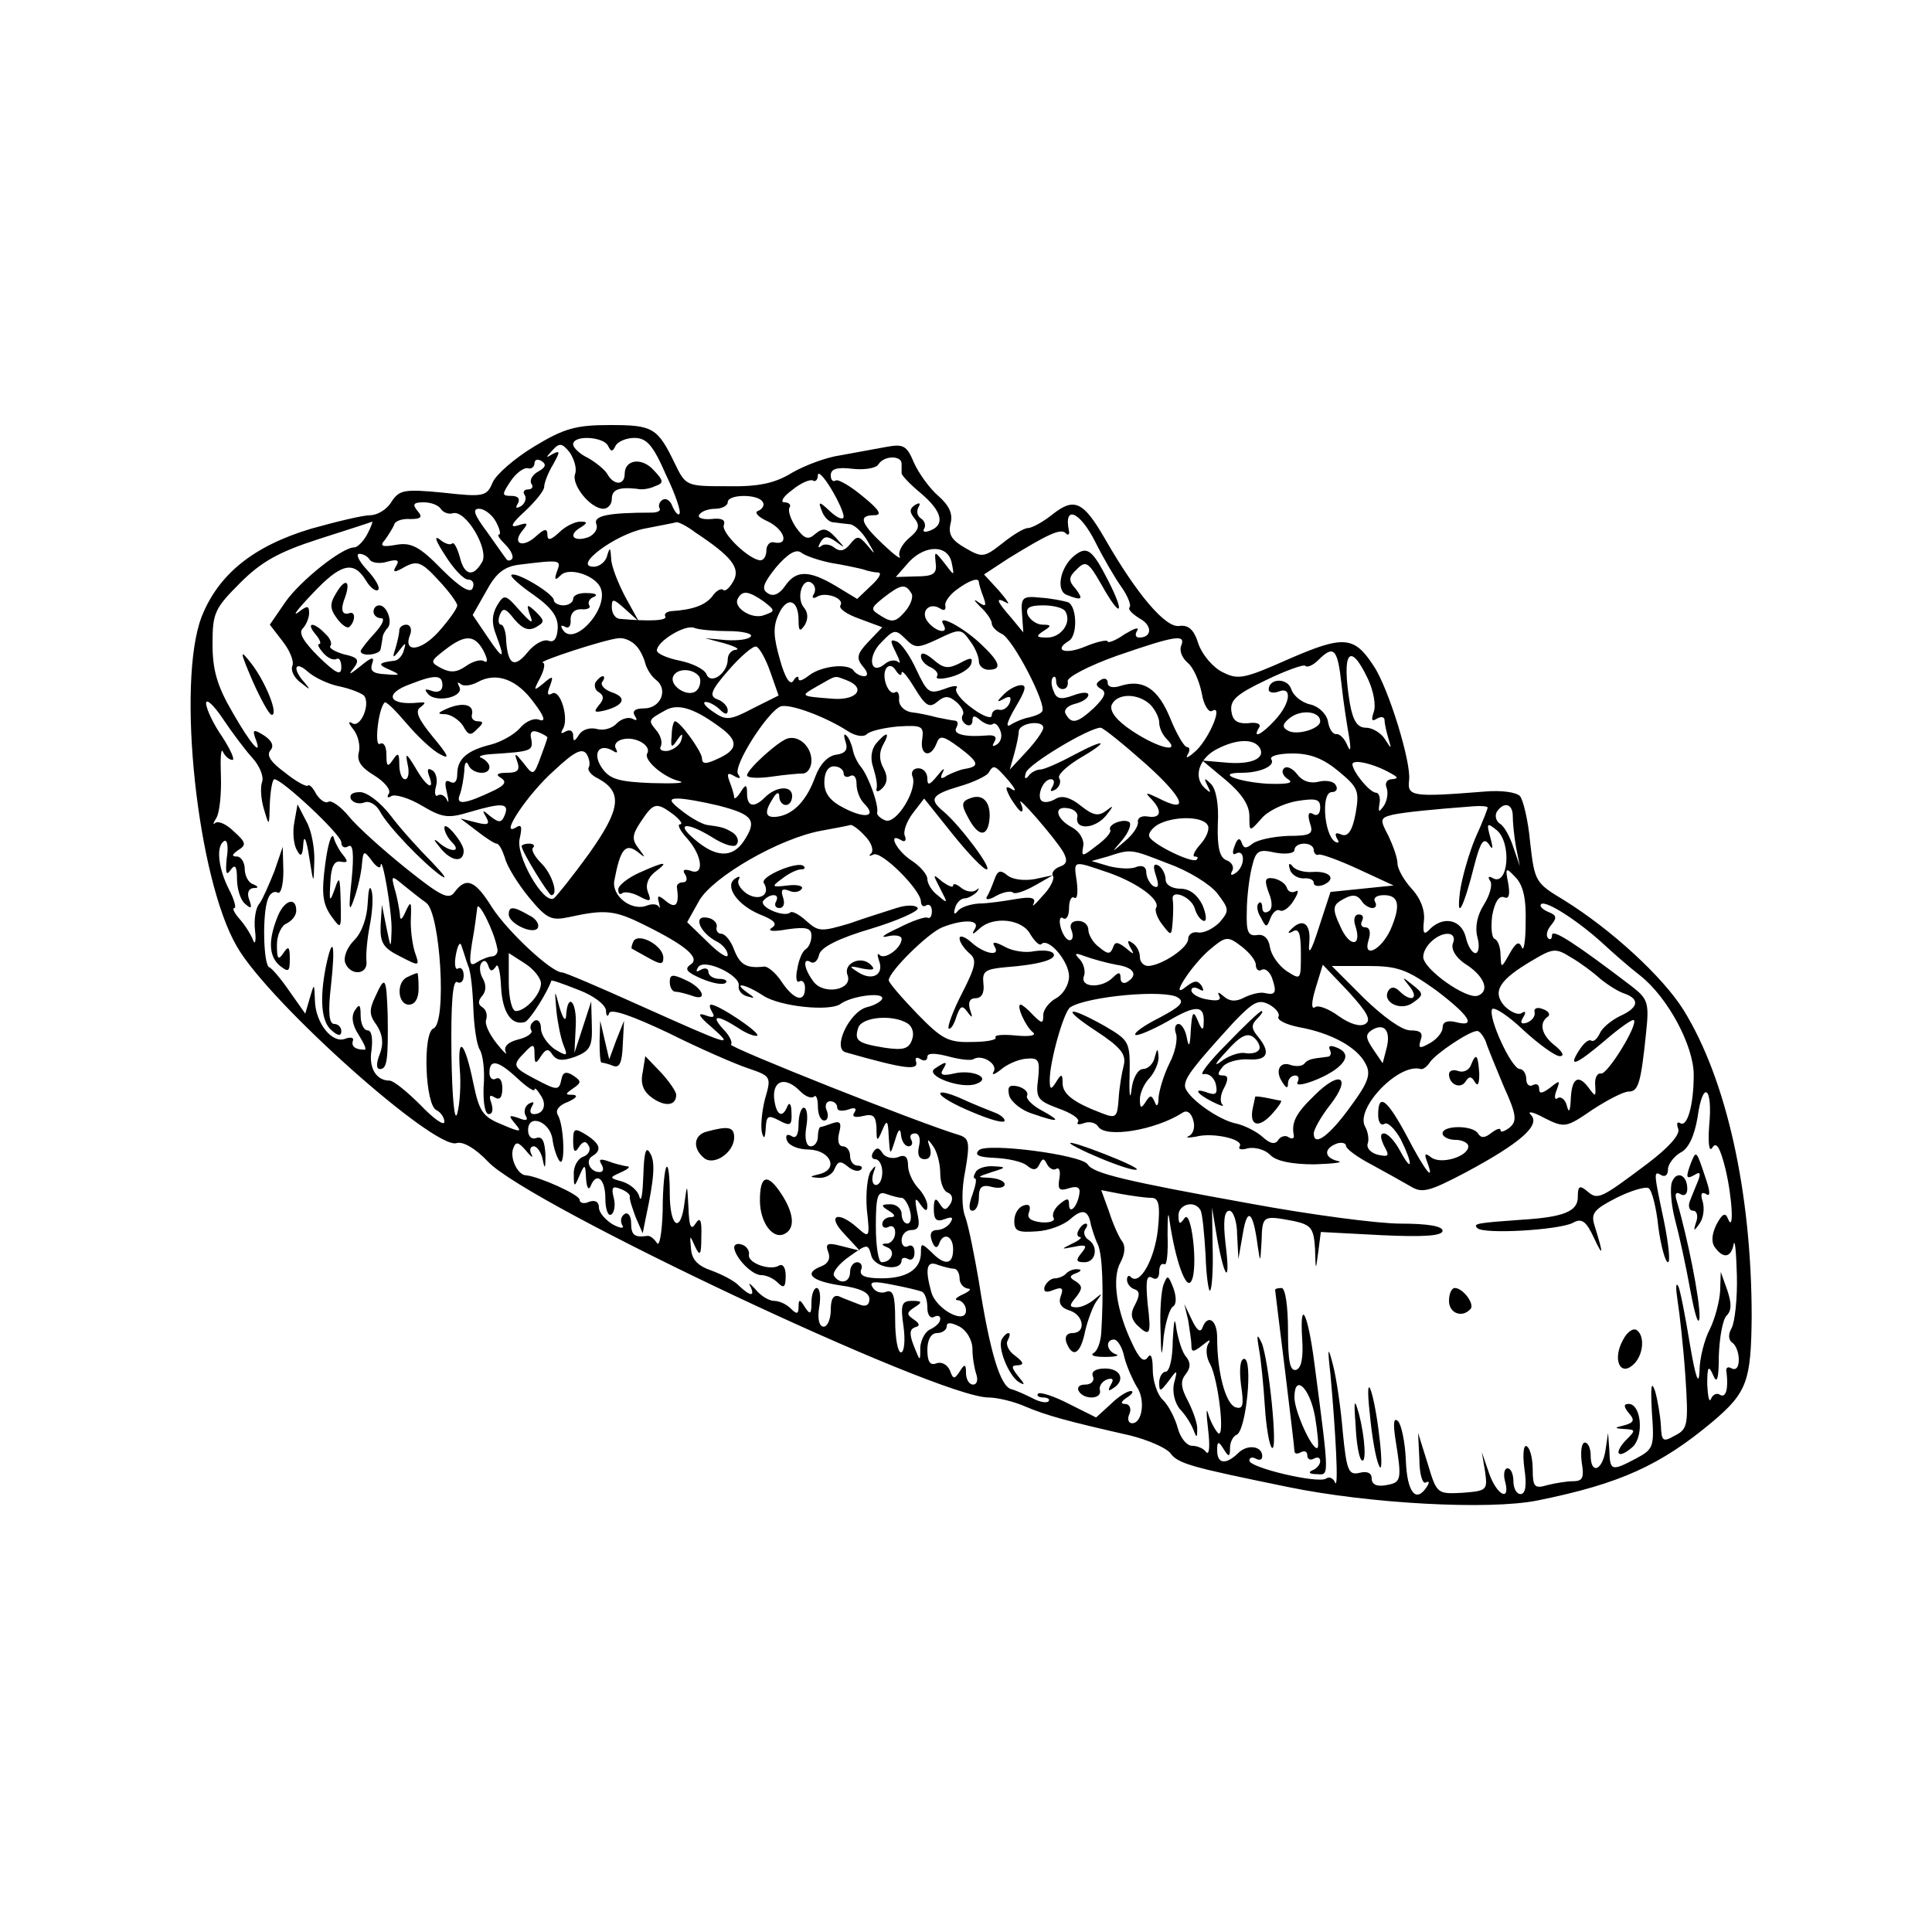 <?xml version="1.0" standalone="no"?>
<!DOCTYPE svg PUBLIC "-//W3C//DTD SVG 20010904//EN"
 "http://www.w3.org/TR/2001/REC-SVG-20010904/DTD/svg10.dtd">
<svg version="1.0" xmlns="http://www.w3.org/2000/svg"
 width="300pt" height="300pt" viewBox="0 0 300 300"
 preserveAspectRatio="xMidYMid meet">
<g transform="translate(0,300) scale(0.1,-0.1)"
fill="#000000" stroke="none">
<path d="M830 2307 c-30 -18 -59 -43 -65 -56 -9 -22 -14 -23 -77 -16 -61 6
-68 4 -80 -14 -7 -12 -22 -21 -33 -21 -11 0 -53 -10 -92 -21 -90 -27 -144 -71
-170 -137 -39 -102 -7 -406 55 -512 50 -87 307 -316 341 -305 10 3 29 -8 49
-29 62 -66 698 -366 777 -366 13 0 39 -6 57 -14 33 -14 66 -23 163 -45 28 -7
55 -19 62 -27 12 -17 32 -22 183 -53 126 -26 312 -36 387 -21 129 26 192 55
273 123 53 45 59 63 60 162 0 193 -39 369 -106 477 -32 51 -111 124 -185 170
-45 27 -46 29 -53 90 -3 34 -11 67 -16 72 -6 6 -29 9 -53 7 -113 -9 -122 -8
-119 17 4 27 -32 144 -55 178 -30 46 -46 48 -131 11 -70 -31 -79 -33 -103 -21
-15 7 -32 27 -38 44 -7 23 -16 30 -30 28 -21 -3 -65 48 -115 135 -34 59 -48
65 -82 38 -15 -12 -32 -21 -38 -21 -6 0 -24 -11 -40 -24 -28 -22 -31 -22 -57
-7 -21 12 -27 21 -23 38 4 15 -2 28 -19 43 -14 12 -31 36 -38 52 -11 26 -16
29 -43 24 -17 -3 -49 -9 -71 -13 -22 -3 -56 -16 -75 -27 -26 -16 -51 -22 -100
-21 -64 0 -65 0 -82 35 -27 56 -34 60 -101 60 -52 0 -71 -5 -117 -33z m114 1
c5 -10 7 -10 12 0 3 6 16 12 29 12 19 0 29 -11 49 -57 15 -31 24 -58 21 -61
-2 -3 -7 3 -11 12 -3 9 -10 13 -15 10 -5 -3 -7 -9 -5 -13 3 -4 -3 -7 -12 -7
-69 0 -91 -5 -86 -18 3 -7 -3 -16 -12 -20 -22 -8 -33 2 -14 14 13 8 13 10 1
10 -8 0 -23 -7 -33 -17 -13 -12 -18 -13 -18 -3 0 10 -5 9 -18 -3 -21 -19 -38
-11 -20 10 9 11 7 12 -8 7 -13 -4 -10 3 11 22 16 15 30 32 30 38 0 6 6 22 14
35 11 20 11 22 -1 16 -11 -7 -11 -6 0 6 11 12 15 11 27 -4 7 -11 11 -25 8 -33
-6 -17 24 -54 44 -54 7 0 13 7 13 15 0 15 11 19 39 16 7 -2 20 0 28 4 14 5 14
8 -2 25 -18 20 -45 17 -45 -6 0 -18 -17 -18 -27 0 -4 7 -18 18 -30 25 -13 6
-23 16 -23 21 0 15 47 12 54 -2z m-108 -40 c-9 -5 -14 -13 -11 -19 4 -5 1 -9
-5 -9 -6 0 -9 -4 -5 -9 3 -5 0 -13 -6 -17 -8 -4 -9 -3 -5 4 4 7 1 12 -10 12
-15 0 -15 2 -1 23 8 12 20 21 26 20 6 -2 11 2 11 8 0 5 5 7 11 3 8 -5 6 -10
-5 -16z m564 12 c0 -5 0 -12 0 -15 0 -3 13 -17 30 -31 33 -28 38 -49 14 -58
-8 -3 -12 -2 -9 3 3 5 1 12 -5 16 -6 4 -7 11 -4 17 4 7 2 8 -5 4 -9 -6 -9 -11
-1 -21 9 -11 7 -18 -9 -31 -11 -10 -17 -22 -14 -28 3 -6 -8 2 -25 18 -36 34
-40 46 -14 46 12 0 8 8 -18 29 -19 16 -38 27 -42 25 -5 -3 -8 1 -8 8 0 10 10
13 34 10 18 -2 37 1 40 7 9 14 36 14 36 1z m-90 -82 c0 -6 -9 -3 -20 7 -18 17
-20 17 -14 2 3 -9 11 -18 18 -18 6 -1 17 -2 25 -3 7 0 20 -12 28 -26 13 -22
13 -23 0 -7 -13 15 -16 16 -27 2 -9 -11 -16 -12 -25 -5 -6 5 -16 6 -20 2 -5
-4 -5 -1 -1 6 6 10 11 10 24 1 15 -11 15 -11 0 6 -14 15 -20 16 -32 6 -11 -10
-17 -8 -30 10 -8 12 -13 26 -10 31 3 4 -1 8 -8 8 -7 0 -2 9 12 19 13 11 28 17
32 15 4 -3 8 1 8 8 0 7 9 -2 20 -20 11 -18 20 -38 20 -44z m-126 23 c4 -5 0
-11 -6 -14 -8 -2 -1 -10 15 -17 26 -13 33 -38 8 -32 -6 1 -11 -5 -11 -13 0 -8
-4 -15 -9 -15 -17 0 -62 43 -57 55 3 8 -4 11 -20 9 -13 -1 -22 2 -18 7 3 5 14
9 25 9 10 0 19 5 19 10 0 13 47 13 54 1z m-499 -12 c4 -5 12 -8 18 -6 20 6 56
-55 46 -75 -14 -25 -28 -22 -35 7 -4 14 -9 24 -12 21 -3 -3 -12 0 -20 7 -9 6
-4 -5 9 -25 13 -21 29 -38 36 -38 7 0 10 -6 7 -13 -3 -9 -19 0 -48 29 -35 36
-48 42 -71 38 -22 -4 -26 -2 -17 8 5 7 12 18 14 23 1 6 13 10 25 9 17 0 20 3
11 13 -8 10 -6 13 10 13 12 0 24 -5 27 -11z m85 -19 c6 -11 8 -20 5 -20 -4 0
1 -7 10 -16 9 -9 13 -19 10 -22 -3 -3 -6 -3 -8 -1 -2 2 -15 21 -30 42 -21 28
-24 37 -13 37 8 0 20 -9 26 -20z m931 -32 c12 -24 30 -55 40 -69 10 -14 16
-29 13 -32 -3 -3 4 -10 15 -17 21 -11 20 -30 0 -30 -6 0 -7 5 -3 11 3 6 -5 3
-20 -6 -14 -10 -26 -14 -26 -11 0 3 -16 0 -35 -8 -31 -13 -50 -6 -25 9 14 9
12 55 -2 60 -7 2 -26 6 -43 7 -27 3 -30 0 -28 -25 l2 -29 -19 23 c-23 26 -25
33 -7 23 6 -4 1 4 -12 19 l-23 25 38 25 c62 38 81 47 89 39 3 -4 6 -2 5 3 -9
42 17 31 41 -17z m-1131 12 c-6 -11 -15 -20 -20 -20 -19 0 -84 -52 -107 -85
l-24 -35 20 -26 c11 -14 18 -31 15 -38 -3 -7 3 -19 13 -26 15 -12 16 -12 6 0
-20 22 -15 35 5 17 10 -9 33 -20 50 -23 18 -4 35 -11 38 -15 9 -15 -7 -50 -19
-42 -7 4 -6 0 2 -10 7 -9 11 -25 8 -36 -3 -13 4 -23 24 -35 16 -10 26 -22 23
-28 -4 -6 -2 -8 4 -4 6 3 27 -3 47 -15 32 -19 41 -20 74 -10 51 15 62 14 55
-4 -5 -13 -9 -13 -22 -3 -13 11 -14 11 -7 -1 6 -11 3 -13 -16 -8 l-24 6 25
-19 c14 -11 28 -20 31 -20 4 0 9 -10 13 -22 3 -13 20 -40 37 -61 28 -34 35
-37 63 -31 55 12 70 11 116 -12 67 -33 88 -52 72 -62 -10 -7 -5 -12 18 -22 17
-7 33 -10 37 -6 3 3 -1 6 -10 6 -9 0 -17 5 -17 11 0 5 -5 7 -12 3 -7 -4 -8 -3
-4 4 9 15 67 -13 63 -29 -1 -7 5 -14 13 -16 13 -4 13 -3 0 6 -24 17 -2 13 25
-5 26 -17 103 -25 120 -13 16 12 65 19 65 9 0 -4 -11 -11 -24 -14 -27 -7 -54
-64 -33 -70 95 -27 115 -29 109 -13 -1 5 2 6 8 2 5 -3 10 -2 10 4 0 6 11 6 31
1 18 -5 35 -7 40 -5 13 9 39 -7 32 -19 -4 -6 1 -5 11 3 9 8 27 16 39 17 20 2
22 -2 19 -31 -4 -30 -1 -34 31 -46 20 -7 34 -16 31 -21 -3 -4 1 -5 9 -2 8 3
18 1 22 -5 11 -19 89 -6 131 21 7 5 14 0 17 -12 3 -10 0 -21 -7 -24 -6 -3 -1
-3 11 -1 26 7 75 -4 68 -15 -3 -5 3 -6 13 -3 11 2 26 -2 34 -10 9 -10 34 -15
69 -15 30 1 46 3 37 5 -22 5 -23 19 -3 27 8 3 15 1 15 -3 0 -5 18 -18 39 -29
22 -12 49 -27 61 -34 18 -11 28 -9 85 21 86 46 118 74 102 90 -6 6 3 5 21 -5
32 -16 34 -15 75 13 23 15 48 28 56 28 15 0 19 13 27 91 5 47 3 53 -23 73 -84
64 -123 90 -123 79 0 -6 -3 -8 -6 -5 -4 4 -2 13 5 21 9 11 8 15 -5 20 -9 4
-14 9 -11 12 7 7 59 -27 97 -62 14 -13 39 -35 57 -49 43 -34 83 -109 83 -154
0 -47 -10 -82 -21 -75 -5 3 -6 -1 -3 -9 3 -9 -15 -29 -48 -54 -72 -54 -77 -57
-93 -43 -12 10 -15 9 -15 -9 0 -22 -22 -31 -87 -35 -70 -5 -76 -6 -69 -13 10
-10 126 -3 148 8 14 8 21 3 33 -23 15 -32 15 -26 1 19 -6 19 -1 25 34 43 22
11 45 18 50 15 5 -3 12 -30 15 -60 4 -30 11 -55 15 -55 4 0 1 28 -6 63 -16 76
-17 80 -4 72 6 -3 10 1 10 9 0 8 9 20 19 26 13 6 22 26 27 55 8 59 24 48 18
-13 -2 -28 0 -42 5 -34 6 10 12 0 20 -32 11 -45 14 -103 4 -78 -4 10 -9 7 -18
-10 -7 -15 -8 -27 -2 -35 13 -18 25 -16 29 5 2 9 4 -12 5 -48 1 -35 -3 -72 -8
-82 -6 -10 -5 -19 1 -23 5 -3 10 -15 10 -26 0 -12 -4 -17 -11 -14 -6 4 -10 1
-8 -6 3 -26 -1 -40 -10 -35 -5 4 -12 0 -14 -6 -3 -7 -5 3 -6 22 0 28 2 31 9
15 6 -15 9 -7 9 30 1 28 6 56 12 62 8 8 8 19 1 40 l-10 28 -1 -30 c-1 -16 -8
-43 -16 -59 -8 -15 -16 -45 -16 -65 -1 -24 -6 -11 -15 42 -7 43 -15 84 -18 90
-4 7 -4 -4 -1 -23 3 -19 9 -72 12 -116 5 -76 4 -83 -16 -93 -19 -11 -21 -9
-22 16 -1 15 -5 39 -9 53 -6 17 -7 7 -5 -32 4 -55 3 -58 -25 -73 -38 -20 -40
-19 -41 13 l-2 27 -4 -27 c-5 -32 -23 -38 -23 -8 0 11 -4 20 -9 20 -5 0 -7
-13 -5 -30 4 -24 2 -30 -13 -30 -10 0 -28 -3 -40 -6 -20 -6 -23 -3 -23 24 0
17 -4 33 -9 36 -5 4 -7 -11 -4 -34 4 -26 2 -40 -6 -40 -6 0 -11 9 -11 20 0 11
-4 20 -9 20 -5 0 -7 -9 -4 -20 9 -33 -13 -22 -25 13 l-11 32 5 -30 c4 -29 3
-30 -35 -33 -39 -2 -40 -2 -54 45 l-15 48 2 -41 c0 -23 5 -39 10 -36 5 3 6 0
2 -6 -17 -27 -31 -10 -33 40 -1 28 -7 56 -12 61 -7 7 -8 -3 -4 -29 10 -62 9
-66 -14 -70 -15 -3 -23 1 -23 10 0 9 -7 12 -19 9 -17 -4 -20 3 -26 64 -3 37
-10 84 -15 103 -8 31 -9 29 -4 -15 8 -89 13 -180 7 -167 -2 6 -9 10 -14 6 -13
-8 -119 17 -119 28 0 5 5 6 10 3 6 -3 10 -2 10 4 0 16 -24 19 -38 4 -19 -18
-32 -16 -32 5 0 14 2 15 10 2 8 -13 10 -13 10 2 0 9 5 18 10 20 15 5 26 118
12 118 -6 0 -8 -15 -5 -40 5 -33 3 -39 -9 -35 -15 6 -28 54 -28 108 0 28 -15
37 -23 15 -3 -8 -9 -3 -16 12 l-12 25 6 -25 c2 -14 5 -31 5 -39 0 -11 3 -11
17 0 11 9 14 10 9 2 -4 -7 -3 -21 3 -31 13 -24 24 -119 12 -107 -5 6 -12 19
-15 30 -3 11 -3 0 0 -25 3 -25 2 -40 -3 -35 -4 6 -14 10 -22 10 -8 0 -18 12
-22 27 -4 15 -14 35 -23 44 -9 8 -16 30 -16 47 0 20 -3 27 -8 19 -6 -8 -13 -2
-24 22 -24 50 -32 101 -18 126 7 13 8 26 2 33 -5 7 -14 27 -20 46 l-12 33 31
-6 c17 -3 38 -6 47 -6 11 0 14 -10 10 -49 -5 -46 -28 -88 -42 -74 -3 4 -6 1
-6 -4 0 -6 5 -13 12 -15 8 -3 8 -9 1 -23 -8 -14 -7 -22 2 -32 21 -20 23 -16
17 33 -3 34 -2 45 7 40 6 -4 11 -1 11 9 0 9 3 14 8 12 4 -3 6 18 5 46 0 29 1
39 3 22 9 -62 26 -110 34 -94 11 19 0 115 -11 97 -7 -10 -9 -9 -9 5 0 17 25
24 34 8 3 -4 6 -36 8 -69 1 -34 5 -59 7 -56 3 3 5 33 4 67 l-1 62 8 -48 c12
-66 21 -72 13 -8 -4 35 -2 51 6 51 6 0 12 -17 12 -37 l2 -38 7 40 c7 42 16 34
23 -20 4 -27 4 -26 6 8 1 40 2 40 50 31 27 -6 31 -11 33 -43 1 -35 1 -35 5 -5
l4 31 95 -5 c66 -3 94 -1 94 7 0 7 -23 11 -65 11 -36 0 -141 14 -233 31 -194
35 -245 47 -253 61 -10 15 -157 34 -169 22 -8 -8 1 -11 26 -12 20 -1 42 -6 49
-12 9 -8 15 -7 19 2 5 10 7 10 12 0 3 -6 10 -10 14 -7 5 3 7 -4 5 -15 -3 -17
0 -20 15 -15 13 4 18 1 16 -9 -3 -20 -16 -33 -16 -16 0 10 -3 10 -15 0 -8 -7
-12 -16 -9 -21 3 -5 -6 -8 -19 -7 -17 2 -23 7 -19 16 3 10 0 13 -9 10 -8 -3
-14 -13 -14 -24 0 -16 6 -18 35 -16 19 1 42 10 52 19 19 17 28 14 32 -9 2 -7
6 -21 11 -31 7 -16 9 -72 5 -137 -1 -14 -6 -28 -12 -31 -6 -4 3 -6 18 -6 16 0
23 2 17 4 -15 5 -17 23 -3 23 5 0 13 -12 16 -28 4 -15 13 -35 19 -45 14 -20 9
-57 -7 -57 -6 0 -8 7 -4 15 3 8 0 15 -7 15 -8 0 -6 4 3 10 8 5 11 10 6 10 -6
0 -20 -9 -32 -21 l-22 -20 -42 21 c-23 12 -45 19 -48 16 -3 -3 1 -6 8 -6 7 0
11 -3 8 -6 -3 -3 -14 -1 -25 5 -10 5 -25 12 -33 14 -17 5 -33 58 -50 167 -7
41 -16 86 -21 100 -6 15 -6 44 0 73 7 41 6 49 -8 54 -64 19 -360 137 -356 141
3 3 -2 14 -12 24 -20 22 -10 23 23 2 13 -9 27 -14 30 -12 4 5 -60 48 -72 48
-3 0 -2 -5 2 -12 5 -8 1 -9 -12 -4 -12 4 -8 -3 11 -19 36 -32 31 -30 -112 34
-62 28 -116 51 -120 51 -17 0 -85 64 -109 101 -26 42 -40 48 -58 24 -9 -13
-21 -7 -76 37 -36 29 -76 65 -88 80 -13 16 -28 26 -32 23 -5 -3 -13 3 -19 12
-5 10 -11 16 -13 13 -2 -2 -18 6 -35 20 -22 16 -30 27 -23 35 6 7 2 15 -10 23
-16 10 -18 9 -14 -3 13 -33 -6 -12 -35 39 -24 41 -31 66 -31 106 0 48 3 55 43
95 33 33 60 48 122 68 44 14 81 26 83 27 1 0 -2 -9 -8 -20z m510 3 c56 -37 70
-55 59 -75 -6 -11 -13 -17 -16 -14 -3 3 -11 -1 -17 -10 -11 -14 -31 -21 -64
-23 -7 -1 -11 -4 -9 -8 4 -7 -25 -8 -70 -4 -7 0 -13 8 -13 18 0 14 2 14 21 -3
l21 -19 -21 38 c-11 21 -22 48 -22 60 -1 17 -2 18 -6 5 -2 -10 -12 -18 -21
-18 -34 0 33 50 78 59 25 5 47 9 50 10 3 1 17 -6 30 -16z m210 -47 c19 -3 42
-8 50 -10 8 -3 19 -5 24 -5 6 -1 0 -10 -12 -21 l-21 -20 -33 20 c-42 25 -62
25 -79 0 -9 -13 -19 -17 -27 -11 -10 6 -7 15 13 40 18 21 31 29 39 23 6 -5 27
-12 46 -16z m188 -1 c4 -20 4 -20 -11 0 -16 20 -16 20 -14 0 2 -16 -4 -20 -30
-20 l-32 -1 21 24 c26 27 61 26 66 -3z m-904 6 c3 -5 16 -7 28 -3 15 4 19 2
13 -7 -6 -10 -3 -11 14 -1 19 10 26 7 51 -20 17 -18 30 -36 30 -40 0 -5 -13
-23 -29 -41 -28 -31 -56 -33 -44 -4 3 8 0 15 -6 15 -6 0 -11 -4 -11 -9 0 -5
-3 -18 -6 -28 -5 -15 -4 -16 6 -3 10 13 11 13 7 0 -2 -8 -9 -16 -15 -16 -25
-3 -26 -6 -7 -14 18 -8 17 -9 -6 -7 -20 1 -25 5 -21 17 4 11 -1 10 -19 -5 -15
-12 -19 -14 -11 -4 11 14 9 18 -14 23 -14 4 -24 10 -21 13 3 3 0 12 -8 19 -18
19 -31 18 -15 -1 7 -8 9 -15 6 -15 -4 0 -1 -6 6 -14 7 -8 16 -12 21 -9 4 2 7
-4 7 -13 0 -14 -8 -10 -35 16 -23 23 -32 37 -25 44 5 5 10 16 10 24 0 12 -3
12 -17 1 -10 -7 0 6 22 29 44 47 64 52 83 21 7 -12 16 -18 19 -15 4 3 -4 17
-17 31 -13 14 -18 25 -12 25 6 0 13 -4 16 -9z m291 -18 c-5 -14 -3 -15 6 -6
13 13 55 -1 62 -21 12 -32 -42 -91 -59 -64 -4 6 -3 8 3 5 6 -4 10 1 9 11 0 10
6 16 16 16 10 -1 16 2 13 6 -3 5 1 11 7 13 7 3 3 6 -9 6 -13 1 -23 -3 -23 -9
0 -5 -7 -10 -15 -10 -8 0 -15 4 -15 8 0 10 -60 46 -66 39 -2 -2 13 -16 35 -31
28 -20 38 -34 37 -52 -1 -16 -6 -22 -14 -19 -8 3 -22 -5 -32 -17 -21 -26 -31
-21 -34 16 0 14 -4 26 -8 26 -4 0 -5 7 -2 15 5 12 9 11 23 -7 13 -15 22 -18
33 -12 14 8 14 10 0 24 -14 13 -15 12 -9 -5 6 -15 2 -13 -16 7 -22 25 -24 26
-35 8 -8 -14 -9 -27 -2 -45 15 -40 12 -41 -13 -4 l-23 34 21 37 c15 28 28 38
50 41 65 8 67 8 60 -10z m399 -35 c-4 -6 -2 -8 4 -5 13 9 44 -2 37 -13 -3 -5
10 -14 30 -21 l35 -13 -22 -23 c-17 -18 -19 -25 -8 -38 8 -9 8 -15 2 -15 -6 0
-13 4 -16 8 -8 13 -51 8 -70 -7 -9 -7 -16 -10 -16 -5 0 5 -4 4 -8 -3 -5 -8
-13 4 -21 33 -10 35 -11 51 -2 70 13 29 31 23 31 -9 0 -17 2 -19 10 -7 5 9 5
19 -2 27 -12 15 -2 47 12 38 6 -4 7 -11 4 -17z m256 18 c0 -2 3 -13 7 -23 5
-14 4 -16 -8 -8 -8 6 -7 3 3 -7 10 -9 18 -21 18 -26 0 -5 7 -12 15 -16 17 -6
72 -112 63 -121 -3 -4 -12 -7 -20 -9 -7 -1 -20 -6 -28 -11 -9 -6 -7 3 7 27 16
27 18 35 7 34 -8 -1 -20 -8 -27 -16 -10 -10 -9 -11 2 -5 9 5 12 3 9 -6 -3 -8
-11 -13 -17 -11 -6 1 -11 -3 -11 -9 0 -6 -14 -1 -30 11 -17 12 -28 26 -25 31
4 5 -4 5 -19 -1 -23 -8 -26 -6 -43 30 -10 22 -24 42 -31 44 -10 4 -10 1 -1
-17 6 -12 8 -19 4 -15 -5 4 -14 3 -21 -3 -23 -19 -28 12 -5 34 19 20 22 20 37
5 15 -15 19 -15 51 0 33 16 36 16 49 -3 8 -10 14 -25 14 -32 0 -7 7 -13 15
-13 22 0 18 12 -13 41 -28 26 -68 47 -57 29 9 -15 -11 -12 -24 4 -13 16 2 32
19 21 6 -4 9 -2 8 4 -2 5 6 17 17 25 20 15 35 20 35 12z m-105 -17 c4 -5 -1
-19 -10 -29 -14 -16 -20 -17 -36 -7 -18 11 -18 12 3 29 27 21 34 22 43 7z
m-229 -13 c18 -14 18 -15 1 -21 -19 -8 -50 12 -41 26 7 13 17 11 40 -5z m468
-15 c11 -17 -6 -41 -28 -41 -17 0 -18 2 -6 10 13 8 13 10 -1 10 -9 0 -19 7
-23 15 -4 11 2 15 24 15 16 0 31 -4 34 -9z m-523 -31 c22 0 38 -4 35 -8 -3 -5
-20 -7 -38 -6 l-33 3 30 -8 c17 -5 24 -9 18 -10 -7 0 -13 -7 -13 -15 0 -21
-26 -40 -33 -23 -3 8 -22 17 -41 21 -20 4 -36 11 -36 16 0 14 44 41 58 35 8
-3 32 -5 53 -5z m-380 -31 c6 -12 7 -19 1 -16 -5 4 -18 0 -28 -7 -14 -10 -24
-11 -38 -4 -19 10 -18 11 5 29 31 24 46 24 60 -2z m237 8 c6 -6 12 -19 14 -27
2 -8 9 -20 17 -26 19 -15 7 -44 -19 -44 -14 0 -19 -4 -14 -12 4 -6 3 -8 -4 -4
-6 3 -17 0 -24 -7 -7 -8 -21 -12 -31 -9 -11 3 -23 -1 -28 -9 -7 -11 -9 -11 -9
-1 0 7 -5 10 -12 6 -7 -4 -8 -3 -4 4 10 16 -4 63 -17 55 -7 -4 -8 0 -3 12 6
16 4 16 -10 4 -16 -13 -16 -12 -5 9 6 12 8 22 4 23 -11 1 99 37 118 38 9 1 21
-5 27 -12z m846 0 c-3 -8 2 -19 10 -26 9 -7 18 -28 22 -47 3 -19 11 -31 16
-28 18 11 -3 -40 -24 -61 -12 -11 -18 -14 -14 -7 4 6 4 12 -1 12 -4 0 -16 20
-26 45 -19 46 -42 61 -77 50 -12 -4 -20 -2 -20 5 0 6 -5 8 -11 4 -8 -5 -8 -9
1 -14 9 -5 5 -13 -11 -29 -26 -24 -35 -26 -44 -10 -4 6 2 13 14 16 12 3 21 9
21 14 0 5 -11 4 -24 -1 -19 -7 -26 -5 -30 7 -4 9 -4 18 -1 21 3 3 5 0 5 -6 0
-7 5 -12 10 -12 6 0 9 5 8 12 -2 6 32 24 77 40 90 31 107 34 99 15z m-638 -40
l13 -37 -40 -20 c-36 -19 -42 -19 -62 -5 -12 8 -17 15 -11 15 5 0 15 -5 22
-12 8 -8 12 -8 12 -1 0 6 -7 14 -16 17 -13 5 -11 13 17 45 19 22 38 38 43 37
5 -1 15 -19 22 -39z m887 -19 c3 -29 9 -66 12 -83 3 -19 2 -24 -3 -12 -4 10
-12 18 -17 17 -6 0 -11 8 -13 20 -2 11 -14 23 -27 26 -14 3 -27 14 -30 24 -6
18 -35 17 -35 -1 0 -4 7 -6 15 -3 22 9 19 -18 -5 -44 -21 -23 -36 -30 -25 -12
4 6 -4 9 -17 7 -17 -1 -24 4 -26 19 -2 17 8 26 54 48 31 15 59 25 61 22 3 -3
12 1 20 9 24 24 30 18 36 -37z m41 8 c9 -19 13 -42 9 -52 -4 -12 -3 -15 5 -10
7 4 12 3 12 -3 0 -5 3 -18 6 -28 5 -17 5 -17 -6 0 -6 9 -19 17 -29 17 -13 0
-20 10 -25 38 -13 80 0 97 28 38z m-724 9 c0 6 9 -5 20 -23 17 -28 23 -32 35
-22 12 10 18 10 30 0 8 -7 13 -16 10 -20 -3 -5 -1 -11 5 -15 5 -3 10 -1 10 6
0 8 3 9 13 0 8 -6 16 -8 19 -5 3 2 8 -2 11 -10 4 -9 1 -18 -5 -22 -7 -4 -8 -3
-4 4 5 8 0 11 -11 10 -35 -3 -54 2 -48 12 3 6 3 10 -2 11 -4 0 -17 3 -28 5
-11 3 -29 7 -40 8 -11 2 -19 10 -19 19 1 9 -2 15 -6 12 -10 -6 -22 24 -14 37
4 6 10 5 15 -3 5 -8 9 -9 9 -4z m-314 -6 c3 -6 1 -16 -4 -21 -13 -13 -45 8
-36 23 7 12 31 11 40 -2z m-399 -13 c0 -9 -7 -12 -16 -9 -11 4 -13 3 -6 -5 13
-14 57 -4 48 12 -3 6 -3 8 2 4 4 -4 16 -3 27 3 29 16 61 4 87 -32 16 -21 19
-30 9 -27 -8 4 -22 -2 -31 -13 -9 -10 -29 -21 -44 -25 -37 -9 -53 -22 -53 -46
0 -11 -4 -16 -11 -12 -8 4 -9 -1 -5 -17 3 -13 3 -18 0 -11 -3 6 -9 10 -14 7
-4 -3 -6 3 -3 14 3 10 0 22 -6 25 -7 4 -8 1 -5 -8 10 -26 -4 -18 -21 12 -14
23 -16 24 -12 5 3 -13 1 -23 -4 -23 -5 0 -9 10 -9 23 0 18 -2 19 -10 7 -8 -12
-10 -10 -10 8 0 13 -4 20 -10 17 -9 -6 -3 53 7 64 2 3 17 -12 34 -32 17 -20
40 -42 52 -48 16 -9 14 -3 -11 27 -23 28 -28 40 -19 46 9 7 8 8 -3 7 -47 -5
-55 14 -12 29 38 15 49 14 49 -2z m627 8 c32 -12 17 -32 -21 -29 -52 4 -51 4
-23 20 30 17 25 16 44 9z m-922 -121 c11 -12 18 -29 15 -37 -3 -8 -2 -27 3
-43 8 -27 8 -27 9 10 1 20 4 37 7 37 12 0 104 -86 104 -98 0 -7 5 -10 11 -6 7
4 9 -11 5 -52 -5 -47 -4 -53 4 -29 6 17 11 40 12 53 2 21 3 22 15 6 7 -10 14
-14 14 -8 2 19 18 -72 17 -101 -1 -29 -1 -29 -8 5 l-7 35 -2 -32 c-1 -27 4
-35 30 -48 31 -16 31 -16 23 7 -4 13 -7 37 -6 53 1 25 0 27 -8 10 -6 -14 -9
-15 -9 -5 -1 8 -4 26 -8 39 -6 22 -5 22 13 7 10 -8 26 -21 36 -28 22 -17 32
-187 11 -195 -17 -7 -13 -120 5 -127 6 -3 12 -11 12 -18 0 -7 -17 5 -37 26
-21 21 -42 38 -48 38 -21 0 -33 20 -28 48 2 18 0 30 -6 30 -6 0 -11 10 -11 23
0 17 -2 19 -9 8 -6 -9 -4 -23 6 -38 8 -13 13 -23 9 -23 -14 0 -21 5 -18 14 2
5 -4 6 -12 3 -20 -8 -46 24 -47 59 -1 28 -1 28 -8 4 l-7 -24 -24 34 c-13 19
-28 37 -32 38 -9 4 -11 83 -2 106 3 9 10 13 15 10 5 -3 9 12 9 33 l-1 38 -13
-38 c-8 -20 -18 -43 -23 -50 -6 -6 -9 -25 -7 -42 2 -16 0 -23 -3 -15 -3 8 -12
23 -21 33 -8 9 -12 17 -8 17 3 0 0 13 -9 30 -16 32 -20 66 -7 74 5 3 7 -9 4
-27 -2 -22 -1 -28 6 -18 7 10 10 6 10 -14 0 -14 5 -32 12 -38 10 -9 12 -8 7 6
-4 10 -1 17 6 18 9 0 9 2 0 6 -7 2 -13 13 -13 24 0 10 -6 19 -12 19 -9 0 -8 3
2 10 13 8 12 12 -7 29 -11 11 -24 17 -29 13 -4 -4 -3 0 2 8 5 8 8 38 7 65 -1
28 0 44 3 38 3 -7 10 -13 15 -13 4 0 -3 16 -16 36 -14 20 -25 44 -25 52 0 8
12 -3 26 -24 14 -21 35 -49 46 -61z m1394 83 c8 -8 14 -21 14 -28 0 -8 5 -19
12 -26 23 -23 -15 -13 -54 13 -24 16 -35 30 -32 40 8 19 41 19 60 1z m-663
-39 c24 -19 21 -32 -8 -45 -19 -9 -25 -9 -25 1 -1 11 -34 57 -42 57 -2 0 -5
-10 -5 -22 -2 -19 0 -20 8 -8 8 12 10 12 7 1 -2 -8 -12 -15 -21 -17 -9 -1 -14
2 -11 7 3 6 0 17 -7 25 -13 16 -13 16 16 32 20 10 46 1 88 -31z m193 -2 c12
-8 25 -10 30 -5 5 5 27 10 49 12 36 2 40 1 37 -20 -4 -25 13 -30 22 -7 5 14
10 13 36 -6 30 -23 32 -29 8 -33 -7 -1 -19 -6 -27 -10 -10 -7 -12 -5 -7 5 4 8
0 5 -8 -5 -13 -16 -16 -16 -16 -5 0 9 -6 16 -14 16 -8 0 -12 -6 -9 -13 8 -20
-25 -74 -42 -68 -8 3 -14 9 -13 12 3 11 -13 56 -25 71 -6 7 -12 20 -13 28 -2
8 -6 18 -10 21 -4 4 -4 -1 -1 -10 4 -12 0 -18 -15 -20 -13 -2 -25 -15 -32 -34
-13 -36 -33 -58 -58 -62 -20 -3 -22 6 -8 28 6 10 10 11 10 3 0 -7 5 -13 10
-13 6 0 10 6 10 14 0 17 -25 15 -42 -2 -17 -17 -28 -15 -28 6 0 14 -2 15 -10
2 -5 -8 -10 -12 -10 -8 0 3 -3 14 -7 24 -5 13 -3 15 7 9 9 -5 11 -4 6 3 -8 13
46 97 66 105 14 5 70 -16 104 -38z m734 15 c0 -12 -38 -23 -51 -14 -9 5 -7 11
5 20 18 13 46 9 46 -6z m-430 -10 c0 -5 -12 -22 -26 -37 l-26 -28 7 25 c4 14
7 30 7 35 2 13 38 17 38 5z m-770 -15 c0 -2 -5 -16 -11 -32 -10 -27 -11 -28
-26 -8 -13 16 -15 17 -10 3 5 -14 1 -18 -16 -18 -15 0 -18 -3 -9 -8 9 -6 6
-11 -10 -19 -46 -22 -61 -24 -54 -7 3 8 6 25 7 37 0 12 3 16 6 10 5 -15 33
-18 33 -4 0 5 -6 11 -12 14 -7 2 -1 5 15 6 62 4 65 5 62 23 -3 11 1 15 11 11
8 -3 14 -7 14 -8z m930 -42 c60 -54 68 -78 18 -52 -19 9 -21 9 -10 -2 17 -18
15 -30 -5 -27 -10 2 -17 -2 -16 -8 1 -7 -8 -20 -20 -30 -22 -19 -22 -19 -4 2
9 11 14 23 11 27 -8 7 -35 -3 -30 -12 2 -3 -7 -14 -21 -24 -23 -18 -24 -18
-21 -1 2 10 -6 23 -17 29 -25 13 -30 34 -7 30 9 -1 16 -7 15 -13 -5 -21 26
-20 44 1 12 15 13 18 2 9 -13 -10 -21 -9 -41 7 -16 13 -29 16 -38 11 -8 -5
-17 -7 -22 -4 -9 6 1 34 14 34 5 0 6 -5 2 -12 -4 -7 -3 -8 5 -4 6 4 9 12 6 17
-4 5 10 18 29 30 50 29 45 34 -6 7 -24 -13 -47 -23 -53 -23 -5 0 -14 -4 -18
-10 -5 -6 -7 -4 -4 5 3 13 98 70 116 70 4 0 36 -26 71 -57z m-775 17 c-6 -10
25 -37 50 -43 11 -3 -8 -4 -43 -3 -51 2 -65 6 -77 23 -16 23 -5 40 17 27 6 -4
8 -3 4 4 -3 6 2 12 11 14 20 5 45 -10 38 -22z m951 9 c10 -17 -14 -27 -54 -23
l-35 3 36 -30 c25 -21 37 -39 37 -56 0 -25 0 -25 18 -5 9 12 34 24 55 28 31 5
37 3 37 -10 0 -10 -5 -14 -11 -10 -7 4 -9 0 -5 -14 6 -17 2 -20 -34 -20 -23
-1 -47 -6 -55 -12 -10 -8 -14 -8 -17 2 -3 8 -7 6 -11 -6 -4 -10 -3 -15 3 -11
6 3 10 -1 10 -9 0 -8 -5 -18 -12 -22 -6 -4 -8 -3 -5 3 4 6 0 14 -8 17 -11 4
-15 19 -14 56 2 31 -3 56 -11 63 -10 10 -11 9 -5 -3 6 -12 5 -12 -4 -4 -19 17
-9 47 19 61 31 16 57 16 66 2z m-1042 -31 c-2 -4 4 -12 15 -17 38 -21 35 -47
-14 -116 -26 -36 -51 -67 -55 -70 -16 -10 -60 67 -53 93 4 18 3 23 -6 17 -27
-16 19 53 60 89 31 29 43 35 50 25 4 -7 6 -16 3 -21z m1165 -6 c30 -25 32 -30
26 -65 -5 -27 -12 -37 -22 -33 -9 4 -11 2 -7 -6 4 -6 3 -8 -3 -5 -17 11 -22
77 -5 77 7 0 10 5 6 11 -3 6 -16 8 -27 5 -13 -3 -25 1 -33 12 -7 9 -16 13 -20
9 -5 -4 -2 -12 6 -17 10 -6 -1 -8 -32 -7 -47 3 -81 17 -40 17 29 0 53 11 46
21 -3 5 12 9 33 9 28 0 48 -8 72 -28z m81 -3 c11 -6 12 -8 1 -9 -7 0 -11 -6
-8 -13 3 -8 1 -20 -4 -28 -8 -11 -9 -11 -7 3 2 9 -1 17 -5 17 -10 0 -36 32
-37 44 0 9 34 1 60 -14z m-850 0 c0 -5 5 -7 10 -4 6 3 10 -2 10 -12 0 -11 5
-24 12 -31 20 -20 2 -24 -31 -7 -22 11 -31 23 -31 40 0 16 6 25 15 25 8 0 15
-5 15 -11z m256 -11 c10 -12 13 -18 6 -14 -11 7 -12 4 -3 -13 7 -11 14 -21 17
-21 3 0 2 6 -1 13 -9 17 53 -54 66 -76 7 -13 6 -19 -6 -23 -8 -3 -13 -10 -10
-14 3 -4 -4 -19 -16 -31 -11 -13 -18 -19 -14 -12 4 9 -4 11 -27 7 -18 -3 -44
-7 -58 -7 -14 -1 -29 -6 -33 -12 -5 -6 -7 -4 -4 5 2 8 9 15 15 15 5 0 14 5 19
10 4 6 4 7 -1 3 -5 -4 -15 -3 -23 3 -7 6 -13 8 -13 4 0 -4 -7 -1 -17 6 -15 13
-15 12 -3 -11 12 -23 12 -24 -3 -11 -10 7 -17 19 -17 26 0 7 -11 20 -25 29
-23 15 -38 45 -15 31 5 -3 8 0 5 7 -3 7 3 23 13 36 l17 22 44 -55 c24 -30 48
-55 53 -55 10 0 -41 68 -67 90 -23 19 -19 26 25 39 21 6 42 16 45 21 8 13 9
13 31 -12z m-450 -39 c54 -14 60 -23 39 -55 -18 -27 -44 -26 -78 4 -28 24 -11
26 27 3 20 -13 37 -18 40 -12 4 5 1 13 -6 18 -13 8 -18 9 -40 12 -7 1 -24 10
-38 21 -21 16 -22 20 -7 20 10 0 38 -5 63 -11z m-70 -14 c10 -8 15 -15 10 -15
-5 0 0 -10 11 -22 24 -27 27 -59 5 -50 -10 3 -13 1 -8 -6 4 -7 2 -12 -3 -12
-6 0 -10 -3 -10 -7 4 -27 -1 -35 -16 -23 -13 11 -15 10 -12 -1 2 -8 2 -11 0
-7 -2 4 -10 5 -18 2 -24 -10 -56 15 -51 39 9 48 17 58 35 45 14 -11 14 -11 3
4 -11 14 -11 21 3 42 20 30 24 31 51 11z m1264 11 c0 -2 -8 -23 -19 -47 -10
-24 -21 -62 -24 -84 -6 -48 6 -24 23 44 9 34 14 41 22 30 6 -10 7 -7 2 11 -6
22 -5 23 10 11 24 -20 18 -90 -7 -74 -6 3 -7 1 -3 -5 4 -6 -1 -23 -10 -37 -10
-16 -14 -34 -10 -50 4 -14 2 -25 -3 -25 -5 0 -12 11 -15 25 -7 27 -34 33 -55
13 -10 -11 -12 -8 -10 12 2 16 -5 35 -19 50 -12 13 -22 31 -22 39 0 9 -7 28
-14 43 -14 26 -13 28 7 33 20 4 59 8 125 13 12 1 22 0 22 -2z m39 -13 c0 -10
2 -31 5 -48 l6 -30 -10 29 c-5 16 -14 33 -21 37 -6 4 -8 12 -5 18 11 17 25 13
25 -6z m-474 -14 c4 -5 -1 -19 -11 -30 -9 -10 -13 -19 -9 -19 5 0 6 -2 3 -5
-6 -6 -65 22 -73 35 -3 5 3 13 12 19 24 14 70 14 78 0z m-532 -17 c10 -10 14
-22 10 -27 -5 -4 -3 -5 3 -2 12 7 74 -55 74 -73 0 -6 4 -9 8 -6 5 3 9 -1 9 -9
0 -8 -3 -12 -7 -10 -3 2 -24 -5 -45 -16 -22 -10 -30 -16 -17 -13 12 3 22 1 22
-4 0 -14 -26 -33 -34 -25 -4 4 -4 0 -1 -9 8 -21 -10 -32 -32 -18 -16 10 -15
11 6 6 17 -3 21 -2 13 6 -15 15 -43 2 -36 -16 9 -23 -37 -32 -53 -10 -15 20
-17 38 -4 30 5 -3 11 2 13 12 3 11 30 25 81 40 43 13 75 28 72 32 -3 5 -18 5
-33 0 -15 -5 -48 -15 -73 -24 -44 -13 -48 -13 -67 4 -11 10 -22 16 -25 13 -9
-8 -48 8 -42 18 4 5 11 9 16 9 6 0 7 -4 4 -10 -3 -5 -1 -10 5 -10 7 0 9 7 6
16 -4 12 -2 15 9 11 8 -4 17 -2 20 3 3 4 -7 7 -22 5 -25 -3 -26 -2 -8 11 10 8
23 14 29 14 5 0 7 2 4 5 -8 9 -68 -16 -62 -26 11 -18 -6 -29 -26 -17 -10 7
-16 16 -13 22 3 5 1 6 -5 2 -18 -11 2 -41 38 -56 23 -9 28 -15 18 -21 -7 -5 3
-6 25 -2 29 4 37 2 37 -10 0 -9 -4 -18 -9 -21 -5 -3 -11 -17 -13 -31 -3 -13
-1 -22 3 -19 5 3 9 -2 9 -10 0 -24 -17 -19 -36 9 -9 14 -22 25 -28 24 -27 -3
-37 3 -46 26 -5 14 -14 25 -20 25 -5 0 -9 5 -7 11 1 6 -6 13 -15 14 -22 4 -12
-22 13 -36 11 -5 19 -15 19 -22 0 -6 -14 3 -31 20 l-32 31 19 34 c22 37 124
96 189 108 22 4 43 8 46 9 3 0 13 -7 22 -17z m697 -22 c0 -5 4 -9 8 -7 4 1 32
-9 62 -23 l54 -25 -49 -5 -49 -5 -18 -55 c-12 -38 -17 -45 -15 -24 3 31 -11
40 -30 19 -4 -4 -2 -5 5 -1 9 5 12 -4 12 -35 0 -41 0 -41 -22 -27 -13 9 -24
25 -26 37 -2 14 -10 21 -20 19 -14 -2 -17 5 -16 37 0 22 4 53 8 69 6 25 10 28
36 22 17 -3 30 -1 30 4 0 6 7 10 15 10 8 0 15 -4 15 -10z m-226 -21 c31 -11
65 -32 76 -46 19 -25 19 -27 4 -45 -10 -10 -24 -17 -33 -16 -9 2 -16 -3 -16
-10 0 -14 -41 -41 -62 -42 -7 0 -13 6 -13 14 0 8 -5 18 -12 22 -7 5 -8 3 -3
-7 7 -12 6 -12 -7 -1 -13 10 -17 10 -20 0 -4 -10 -8 -10 -21 1 -10 7 -17 20
-17 27 0 8 -7 14 -16 14 -10 0 -14 -6 -10 -15 3 -8 2 -15 -3 -15 -5 0 -11 9
-14 20 -3 11 -1 18 4 14 5 -3 9 4 9 16 0 12 4 19 8 16 5 -3 6 8 4 25 -5 34 -7
33 49 14 46 -16 82 -43 74 -55 -2 -4 2 -16 10 -26 14 -18 14 -18 16 6 1 14 1
28 0 33 -3 17 28 5 34 -13 3 -11 10 -20 15 -20 4 0 3 11 -3 25 -8 16 -20 25
-34 25 -13 0 -23 6 -23 14 0 8 -5 18 -11 22 -8 4 -9 -1 -4 -16 5 -15 4 -20 -4
-16 -6 4 -11 14 -11 21 0 9 -6 12 -15 9 -8 -4 -27 -3 -43 1 l-27 8 25 7 c37
12 35 12 94 -11z m555 -91 c0 -29 -3 -47 -6 -39 -4 10 -9 8 -19 -10 -13 -23
-13 -23 -14 -2 0 12 -4 23 -9 25 -5 2 -6 18 -4 36 4 21 10 31 18 29 8 -4 10 3
7 21 -5 25 -4 26 11 10 12 -12 17 -33 16 -70z m-254 32 c3 -5 11 -10 16 -10 6
0 7 5 4 10 -3 6 3 10 14 10 24 0 26 -17 10 -54 -15 -32 -43 -45 -34 -16 4 12
2 20 -5 20 -6 0 -8 5 -5 10 3 6 1 10 -5 10 -7 0 -9 -8 -5 -19 10 -32 -10 -32
-24 1 -12 25 -11 32 0 39 18 11 26 11 34 -1z m-1343 -72 c2 -6 -1 -12 -7 -13
-5 0 -16 -4 -24 -9 -12 -8 -13 -2 -8 30 4 21 7 46 8 54 1 14 26 -35 31 -62z
m742 30 c-6 -10 -4 -10 7 0 21 20 67 15 79 -9 7 -11 14 -18 17 -15 11 11 43
-27 43 -50 0 -13 -9 -28 -20 -34 -11 -6 -20 -18 -20 -26 0 -14 -2 -14 -16 0
-8 9 -17 16 -19 16 -8 0 8 -35 19 -43 6 -5 -5 -7 -26 -5 -20 2 -35 1 -32 -3 2
-4 -15 -7 -38 -7 -36 -1 -46 5 -84 44 -24 25 -44 48 -44 52 1 14 61 73 83 82
33 13 59 12 51 -2z m436 -56 c0 -7 4 -11 9 -8 5 3 12 -2 16 -12 8 -23 6 -28
-11 -24 -7 2 -22 -2 -32 -7 -13 -7 -23 -6 -32 2 -8 7 -10 7 -7 1 4 -7 -2 -9
-18 -6 -14 2 -25 9 -25 14 0 5 5 6 12 2 7 -4 8 -3 4 5 -6 9 -11 9 -24 -1 -28
-23 7 32 36 57 25 21 28 22 49 6 12 -9 23 -22 23 -29z m306 33 c-3 -9 4 -21
18 -31 31 -19 40 -43 21 -50 -17 -7 -85 41 -85 60 0 16 21 36 38 36 8 0 12 -6
8 -15z m-1529 -35 c4 -8 7 -38 8 -66 1 -27 5 -56 10 -64 5 -8 8 -33 6 -57 -1
-25 2 -43 8 -43 6 0 7 7 4 17 -4 11 -3 14 5 9 8 -5 12 0 12 14 0 12 -4 18 -10
15 -5 -3 -10 1 -10 9 0 22 13 20 44 -9 14 -13 26 -21 26 -17 0 4 4 0 9 -8 11
-15 5 -30 -10 -30 -6 0 -7 5 -3 12 4 7 3 8 -5 4 -6 -4 -8 -12 -5 -18 5 -8 1
-9 -11 -4 -15 5 -16 4 -5 -9 11 -13 9 -14 -21 -1 -30 12 -35 21 -44 64 -13 64
-25 77 -21 21 2 -23 0 -54 -4 -68 -4 -15 -8 22 -9 92 -1 79 2 116 9 112 5 -3
10 1 10 10 0 9 -4 14 -9 11 -4 -3 -6 7 -3 22 3 16 7 21 9 12 3 -8 7 -22 10
-30z m1758 -20 c11 -9 28 -20 38 -23 24 -9 21 -22 -8 -35 -14 -7 -28 -19 -31
-27 -4 -8 -9 -13 -13 -11 -4 3 -12 -4 -19 -15 -18 -28 -5 -23 41 16 22 19 42
33 44 31 7 -7 -41 -85 -51 -83 -6 1 -10 -7 -9 -18 1 -19 1 -19 -11 -3 -16 21
-26 13 -27 -21 -1 -17 -3 -20 -6 -8 -2 9 -9 15 -14 12 -5 -4 -6 2 -2 12 6 16
5 16 -10 4 -12 -9 -17 -10 -17 -2 0 7 -4 9 -10 6 -5 -3 -10 1 -10 9 0 9 -5 16
-10 16 -13 0 -50 81 -43 93 3 4 25 -10 49 -33 24 -22 49 -40 56 -40 8 0 4 7
-7 16 -21 16 -26 35 -12 45 5 3 2 9 -7 12 -9 4 -15 1 -13 -5 1 -6 -4 -13 -12
-16 -9 -3 -11 0 -6 8 5 8 4 11 -2 7 -6 -4 -18 2 -27 11 -19 22 -9 40 44 71 32
19 36 19 60 4 14 -8 34 -23 45 -33z m-1645 -7 c0 -17 -24 -43 -39 -43 -6 0
-11 20 -11 45 l0 45 25 -16 c14 -9 25 -23 25 -31z m893 29 c28 -4 35 -16 17
-27 -5 -3 -10 -1 -10 6 0 10 -3 10 -12 1 -17 -17 -51 -16 -45 2 3 7 0 19 -6
26 -10 10 -8 11 8 5 11 -4 32 -10 48 -13z m-963 -3 c3 7 7 -7 8 -31 2 -40 16
-61 37 -55 8 3 35 46 41 64 0 2 19 -5 42 -14 24 -9 42 -23 43 -32 0 -9 3 -11
5 -4 3 7 35 -4 92 -31 48 -24 103 -48 124 -55 35 -12 36 -13 26 -47 -5 -19 -7
-43 -5 -52 3 -12 5 -10 6 6 1 20 4 21 21 12 17 -9 20 -8 19 12 0 13 -3 17 -6
11 -8 -21 -18 -15 -21 12 -2 28 18 34 41 10 8 -8 17 -11 21 -8 3 4 6 -3 6 -15
0 -12 4 -22 10 -22 5 0 7 7 4 15 -4 8 -1 15 5 15 6 0 11 -4 11 -10 0 -5 7 -6
17 -3 10 4 14 2 10 -4 -5 -7 0 -9 13 -6 16 4 20 0 21 -18 0 -22 1 -23 9 -4 7
17 9 16 10 -10 2 -30 2 -30 10 -5 5 17 8 19 9 8 1 -10 6 -18 12 -18 5 0 7 5 4
10 -3 6 -1 10 6 10 6 0 9 -8 6 -20 -3 -13 0 -20 9 -20 8 0 11 7 8 18 -5 14 -4
15 5 2 6 -8 11 -27 11 -42 0 -14 5 -28 12 -30 7 -3 8 -10 4 -17 -7 -11 -10
-11 -17 0 -6 10 -9 8 -9 -8 0 -17 4 -21 17 -16 11 4 14 3 9 -5 -4 -7 -14 -12
-21 -12 -9 0 -12 -6 -8 -17 4 -11 8 -12 11 -5 6 19 22 14 22 -8 0 -24 -13 -26
-34 -4 -15 14 -16 14 -16 -1 0 -26 -22 -40 -61 -40 -25 0 -35 4 -32 13 3 6 0
12 -6 12 -6 0 -11 -7 -11 -15 0 -17 -16 -20 -25 -6 -3 5 8 19 24 30 28 20 29
20 34 1 5 -19 47 -25 47 -7 0 4 5 5 10 2 6 -3 10 1 10 10 0 9 -4 13 -10 10 -5
-3 -10 1 -10 9 0 9 7 16 15 16 12 0 14 7 9 28 -4 21 -3 24 5 12 8 -11 11 -12
11 -2 0 7 -7 20 -15 28 -8 9 -15 24 -15 34 0 14 -5 18 -16 13 -9 -3 -20 0 -24
7 -5 8 -9 9 -14 1 -4 -6 -2 -11 3 -11 6 0 11 -9 11 -20 0 -11 -4 -20 -10 -20
-5 0 -7 8 -4 18 5 13 4 14 -4 3 -5 -7 -8 -34 -6 -59 5 -44 4 -45 -14 -29 -31
28 -49 20 -21 -9 l24 -26 -28 7 c-22 6 -26 4 -21 -9 4 -10 0 -18 -10 -22 -29
-11 -17 -23 29 -30 30 -4 45 -11 45 -21 0 -10 -6 -13 -17 -8 -10 4 -24 9 -30
12 -9 3 -13 -4 -13 -21 0 -14 -5 -26 -11 -26 -7 0 -10 12 -7 30 3 17 1 30 -4
30 -4 0 -8 -10 -8 -22 0 -19 -2 -20 -10 -8 -8 13 -10 13 -10 1 0 -12 -3 -12
-12 -3 -7 7 -18 12 -26 12 -8 0 -21 8 -29 18 -8 9 -12 11 -8 5 8 -17 0 -16
-17 0 -7 8 -27 18 -43 24 -21 7 -31 17 -32 34 -2 22 -2 22 6 4 8 -17 10 -14
10 15 1 26 -2 31 -9 20 -7 -11 -10 -5 -11 25 -2 37 -2 38 -6 8 -6 -50 -23 -39
-23 14 0 25 -2 44 -5 41 -3 -3 -6 -33 -6 -68 -1 -34 -5 -57 -9 -50 -4 6 -10
11 -14 11 -21 -3 -26 1 -26 20 0 11 -5 17 -10 14 -6 -4 -7 -11 -4 -17 4 -6 -2
-6 -15 1 -11 7 -21 18 -21 26 0 9 -6 12 -15 9 -8 -4 -15 -2 -15 3 0 8 -63 36
-83 38 -13 0 -26 27 -20 42 4 11 8 10 20 -4 8 -10 12 -12 8 -5 -3 6 -2 12 4
12 5 0 12 -10 14 -22 3 -15 4 -12 4 8 -1 22 -5 30 -14 27 -7 -3 -13 2 -13 12
0 27 35 13 38 -15 2 -14 7 -28 11 -33 9 -10 7 56 -3 72 -4 7 2 15 16 20 13 6
16 10 8 11 -13 0 -13 1 0 10 13 9 13 11 0 20 -11 7 -16 5 -18 -5 -4 -19 -6
-19 -42 0 -34 18 -35 21 -15 41 13 14 15 13 15 -3 0 -15 2 -16 10 -3 8 12 12
12 18 2 7 -9 15 -10 35 -3 23 9 27 16 26 48 l-1 38 -13 -40 -13 -40 2 42 c2
39 -13 53 -15 15 -1 -9 -5 -3 -10 13 -8 30 -8 30 -5 -5 2 -19 7 -43 11 -53 7
-17 6 -18 -14 -6 -11 8 -21 22 -21 32 0 10 -5 15 -10 12 -6 -4 -8 -10 -5 -15
3 -4 -7 -11 -20 -14 -16 -4 -23 -11 -20 -19 4 -7 -3 -1 -14 13 -11 14 -19 30
-16 37 2 7 0 15 -6 19 -7 4 -7 10 0 18 6 7 6 17 1 26 -5 8 -6 19 -3 24 4 6 8
5 11 -3 3 -10 6 -10 12 -2z m1350 -89 c-8 -5 -24 0 -41 12 -15 11 -32 18 -37
14 -6 -4 -6 7 1 30 l11 36 40 -42 c29 -32 36 -44 26 -50z m109 53 c53 -40 65
-59 31 -50 -13 3 -20 0 -20 -9 0 -7 -9 -18 -20 -24 -16 -9 -18 -8 -14 5 4 11
0 15 -16 15 -13 0 -42 21 -72 50 l-50 50 55 0 c47 0 61 -5 106 -37z m-400 -12
c11 -7 4 -14 -28 -31 -24 -12 -41 -24 -38 -27 3 -2 25 7 50 21 44 26 58 26 56
-3 0 -12 -3 -11 -9 4 -7 17 -9 14 -11 -15 -1 -24 -3 -28 -6 -12 -2 12 -8 22
-13 22 -5 0 -7 -7 -4 -15 3 -8 -1 -29 -10 -46 -9 -18 -16 -42 -17 -53 0 -13
-3 -16 -6 -7 -5 11 -7 11 -14 0 -7 -11 -9 -10 -9 4 0 10 7 25 15 33 8 9 14 23
14 32 -1 15 -2 15 -6 0 -2 -10 -11 -18 -18 -18 -8 0 -16 -14 -18 -32 -2 -18
-4 -8 -3 21 1 54 0 55 -39 78 -59 33 -68 28 -13 -8 38 -25 47 -36 43 -53 -3
-11 -7 -35 -8 -52 -2 -29 -4 -31 -25 -23 -45 17 -62 30 -62 47 0 15 -2 15 -10
2 -8 -13 -10 -12 -10 3 0 29 22 107 32 113 27 17 147 28 167 15z m156 -30 c-2
-5 12 -12 32 -16 50 -9 90 -31 103 -56 9 -16 6 -28 -22 -66 -33 -46 -58 -65
-58 -43 0 6 11 26 26 45 33 43 15 54 -25 14 -29 -28 -36 -42 -32 -62 1 -5 -3
-6 -8 -3 -5 4 -13 1 -16 -4 -5 -8 -13 -6 -25 5 -9 8 -27 17 -39 20 -29 5 -81
43 -81 59 0 13 14 31 76 99 30 31 38 36 55 27 11 -6 17 -15 14 -19z m-576 -10
c8 -5 11 -16 7 -26 -5 -14 -14 -16 -42 -12 -43 7 -48 11 -41 32 7 16 53 20 76
6z m744 -39 l-6 -23 -15 22 c-12 18 -12 23 -1 30 19 11 29 -2 22 -29z m154 11
c3 -10 16 -41 28 -70 20 -44 21 -54 9 -64 -8 -6 -14 -8 -14 -4 0 4 -6 2 -14
-4 -10 -8 -16 -9 -21 -1 -8 13 -55 13 -55 0 0 -5 9 -10 20 -10 11 0 20 -5 20
-10 0 -16 -43 -29 -58 -17 -9 7 -11 6 -6 -7 13 -35 -4 -13 -31 39 -31 58 -45
69 -45 34 0 -11 4 -18 10 -14 5 3 16 -8 25 -24 19 -38 19 -55 -1 -18 -8 15
-19 27 -25 27 -6 0 -6 -6 0 -19 9 -16 8 -18 -10 -14 -11 3 -18 11 -15 18 2 6
0 18 -4 25 -17 28 52 100 86 90 4 -1 10 4 14 10 8 13 60 48 73 49 4 1 10 -7
14 -16z m-907 -243 c4 0 10 -9 13 -20 3 -11 1 -20 -4 -20 -5 0 -9 7 -9 15 0 8
-8 15 -17 15 -15 0 -16 -2 -3 -10 10 -6 11 -10 3 -10 -7 0 -13 -5 -13 -11 0
-5 5 -7 10 -4 6 3 10 -1 10 -9 0 -9 -6 -16 -12 -17 -10 0 -10 -2 0 -6 13 -5 7
-23 -9 -23 -5 0 -9 25 -9 56 0 47 3 55 16 50 9 -3 19 -6 24 -6z m81 -110 c5 0
9 -7 9 -15 0 -8 6 -15 13 -16 6 0 3 -4 -8 -9 -11 -5 -14 -9 -7 -9 6 -1 12 -8
12 -16 0 -23 -47 2 -54 29 -10 36 -7 49 10 42 9 -3 20 -6 25 -6z m-49 -36 c5
-3 8 -14 8 -25 0 -11 5 -17 10 -14 6 3 10 2 10 -3 0 -6 -7 -12 -15 -16 -8 -3
-15 -16 -16 -28 0 -23 0 -23 -10 2 -7 18 -7 26 2 29 8 2 7 6 -2 12 -12 8 -11
11 1 19 13 8 12 10 -4 10 -16 0 -18 -6 -13 -40 3 -22 1 -40 -4 -40 -5 0 -9 22
-9 50 0 38 -3 48 -14 44 -8 -3 -17 0 -21 7 -6 9 2 10 31 4 21 -4 42 -9 46 -11z
m78 -89 c0 -13 3 -30 6 -39 3 -9 1 -16 -5 -16 -6 0 -11 8 -11 18 0 14 -2 15
-10 2 -8 -12 -10 -12 -15 2 -4 9 -13 14 -21 11 -10 -4 -14 3 -14 21 0 16 6 26
15 26 8 0 15 5 15 10 0 7 6 7 20 0 11 -6 20 -21 20 -35z"/>
<path d="M1668 2137 c-22 -18 -29 -55 -11 -61 23 -9 26 -7 13 10 -11 12 -11
18 2 30 14 14 18 12 39 -25 29 -52 37 -46 10 7 -25 49 -33 55 -53 39z"/>
<path d="M392 1943 c13 -29 26 -53 30 -53 11 0 -10 52 -32 80 -18 23 -18 20 2
-27z"/>
<path d="M545 1759 c4 -6 13 -8 21 -5 7 3 18 -3 24 -14 12 -23 68 -81 95 -100
11 -7 4 2 -15 22 -19 19 -48 51 -63 71 -16 21 -37 37 -48 37 -12 0 -17 -4 -14
-11z"/>
<path d="M690 1715 c0 -6 5 -16 12 -23 16 -16 -4 -16 -22 1 -8 6 -6 2 4 -10
17 -21 36 -23 36 -4 0 12 -29 47 -30 36z"/>
<path d="M790 1580 c0 -14 38 -32 45 -21 3 6 -3 15 -14 20 -24 14 -31 14 -31
1z"/>
<path d="M984 1539 c-3 -6 -4 -11 -3 -12 2 -1 14 -8 27 -15 18 -10 22 -10 22
1 0 18 -37 39 -46 26z"/>
<path d="M1040 1475 c0 -8 4 -15 9 -15 5 0 16 -3 25 -6 26 -10 18 12 -9 24
-21 10 -25 9 -25 -3z"/>
<path d="M1452 1341 c-18 -11 41 -33 64 -24 25 9 -6 23 -35 16 -17 -4 -22 -2
-17 6 8 13 6 14 -12 2z"/>
<path d="M1567 1299 c3 -10 19 -23 35 -28 43 -15 48 -13 15 5 -15 8 -25 19
-22 23 2 5 -4 11 -14 14 -14 3 -17 0 -14 -14z"/>
<path d="M1460 1302 c0 -5 23 -18 50 -29 28 -12 50 -18 50 -13 0 4 -8 10 -17
13 -10 4 -33 13 -50 21 -18 8 -33 12 -33 8z"/>
<path d="M1689 1210 c24 -11 55 -23 70 -26 14 -2 4 4 -24 16 -68 28 -100 35
-46 10z"/>
<path d="M2626 1195 c-9 -24 -8 -27 6 -19 8 5 9 2 5 -9 -4 -10 -10 -24 -13
-32 -3 -8 -1 -15 5 -15 6 0 8 -8 5 -17 -5 -15 -4 -16 5 -3 6 8 8 23 5 34 -4
12 -2 16 5 12 7 -5 7 3 -1 26 -14 42 -14 42 -22 23z"/>
<path d="M1515 1180 c-3 -5 -4 -10 -1 -10 3 0 1 -11 -4 -25 -6 -16 -6 -25 0
-25 6 0 10 10 10 21 0 16 5 20 20 16 11 -3 20 -1 20 4 0 5 -10 9 -22 10 -22 1
-22 1 2 9 23 7 23 8 3 9 -12 1 -25 -3 -28 -9z"/>
<path d="M2596 1164 c-3 -9 -1 -35 5 -58 6 -22 17 -72 24 -111 7 -38 13 -56
14 -40 1 26 -19 125 -35 179 -4 12 -2 16 5 12 6 -4 11 -1 11 8 0 22 -17 29
-24 10z"/>
<path d="M1675 1090 c-3 -5 -3 -10 2 -11 4 0 -1 -5 -12 -10 -18 -9 -18 -9 3
-5 19 4 21 2 11 -10 -9 -11 -8 -14 5 -14 18 0 22 25 6 35 -6 4 -8 11 -5 16 4
5 4 9 1 9 -3 0 -8 -4 -11 -10z"/>
<path d="M1656 1023 c-4 -5 -13 -8 -18 -8 -6 0 -13 -6 -16 -13 -2 -8 2 -10 14
-5 13 5 16 3 11 -10 -4 -11 1 -18 14 -22 22 -7 26 -35 4 -35 -9 0 -12 -6 -9
-15 10 -25 22 -17 29 18 4 17 12 39 18 47 9 12 9 13 -3 3 -8 -7 -20 -13 -28
-13 -12 0 -12 3 -1 16 10 13 10 17 0 24 -11 6 -11 9 0 13 8 3 9 6 3 6 -6 1
-14 -2 -18 -6z"/>
<path d="M1807 1006 c-4 -10 -6 -41 -5 -69 1 -47 2 -48 5 -12 3 22 9 42 14 46
6 3 6 15 1 29 -8 20 -9 21 -15 6z"/>
<path d="M1980 997 c0 -1 7 -57 15 -122 8 -66 15 -124 15 -128 0 -5 5 -5 10
-2 6 3 10 1 10 -5 0 -6 5 -8 10 -5 6 3 10 2 10 -4 0 -5 -6 -12 -12 -14 -7 -3
-5 -6 6 -6 20 -1 21 -11 -3 172 -10 78 -23 104 -19 38 2 -28 -1 -45 -9 -48
-10 -3 -13 13 -13 61 0 37 -4 66 -10 66 -5 0 -10 -1 -10 -3z m62 -197 c4 -24
6 -46 4 -48 -7 -7 -36 56 -36 78 0 38 24 15 32 -30z"/>
<path d="M2250 980 c0 -19 20 -27 33 -13 8 7 -11 33 -24 33 -5 0 -9 -9 -9 -20z"/>
<path d="M1821 918 c0 -27 -5 -48 -11 -48 -5 0 -10 -8 -10 -17 0 -15 2 -14 15
3 13 18 14 18 8 -4 -3 -13 1 -30 9 -40 9 -9 18 -24 21 -32 5 -13 6 -13 6 0 1
8 -6 28 -14 44 -12 22 -12 32 -4 42 8 10 8 18 1 27 -6 6 -12 26 -15 42 -3 22
-4 17 -6 -17z"/>
<path d="M2520 919 c-16 -29 -5 -56 15 -39 17 14 20 46 6 55 -6 3 -15 -4 -21
-16z"/>
<path d="M1556 921 c-8 -12 10 -57 26 -67 10 -6 10 -4 -1 9 -11 14 -11 17 0
17 10 1 8 5 -5 15 -10 7 -15 18 -11 24 3 6 4 11 1 11 -3 0 -7 -4 -10 -9z"/>
<path d="M1955 905 c3 -16 7 -56 9 -88 2 -32 7 -62 11 -65 10 -9 -5 138 -16
163 -7 15 -8 13 -4 -10z"/>
<path d="M1697 863 c3 -7 -2 -13 -12 -13 -9 0 -13 -4 -10 -10 8 -14 36 -13 33
1 -2 6 3 14 11 17 9 3 11 0 6 -8 -5 -9 -4 -11 3 -6 20 12 13 31 -12 31 -15 0
-22 -5 -19 -12z"/>
<path d="M2127 805 c3 -33 9 -69 14 -80 10 -25 -1 81 -12 115 -5 15 -6 0 -2
-35z"/>
<path d="M2105 787 c1 -26 5 -50 9 -54 8 -8 6 34 -4 72 -7 25 -8 21 -5 -18z"/>
<path d="M2529 806 c10 -11 8 -15 -6 -19 -17 -4 -17 -5 0 -6 17 -1 17 -2 2
-17 -9 -9 -14 -19 -11 -21 3 -3 12 2 22 11 17 18 12 66 -7 66 -8 0 -8 -4 0
-14z"/>
<path d="M522 2079 c-10 -16 -10 -24 1 -39 8 -11 17 -17 20 -13 9 9 9 24 0 21
-12 -4 -15 5 -7 25 9 26 0 30 -14 6z"/>
<path d="M580 2050 c0 -5 5 -10 12 -10 6 0 2 -10 -10 -23 -12 -13 -22 -26 -22
-28 0 -9 30 -6 31 3 1 4 2 12 3 17 0 5 4 12 8 16 8 9 -1 35 -13 35 -5 0 -9 -4
-9 -10z"/>
<path d="M1430 1981 c0 -6 7 -14 15 -17 8 -4 13 -10 10 -14 -3 -5 7 -5 22 -1
15 4 29 13 31 20 3 10 0 11 -18 1 -18 -9 -25 -8 -41 6 -12 10 -19 12 -19 5z"/>
<path d="M925 1941 c-3 -5 -1 -13 5 -16 8 -5 8 -11 0 -20 -9 -11 -7 -12 10 -8
29 8 34 20 10 28 -11 4 -18 11 -15 16 4 5 4 9 1 9 -3 0 -7 -4 -11 -9z"/>
<path d="M695 1900 c-16 -7 -17 -9 -3 -9 9 -1 21 -9 27 -18 8 -15 12 -16 22
-5 10 9 10 12 1 12 -7 0 -11 5 -9 11 3 15 -14 19 -38 9z"/>
<path d="M457 1723 c-3 -15 -1 -35 4 -43 6 -12 9 -9 10 10 1 15 5 6 9 -20 7
-44 7 -44 8 -9 1 20 -4 49 -12 63 l-14 27 -5 -28z"/>
<path d="M505 1658 c-6 -45 -4 -61 9 -80 16 -22 16 -22 15 22 -1 38 -2 41 -9
20 -8 -22 -9 -21 -7 10 1 24 6 34 16 32 11 -2 12 0 4 10 -6 7 -13 20 -15 28
-3 8 -9 -11 -13 -42z"/>
<path d="M571 1598 c-1 -23 -9 -46 -21 -58 -11 -11 -17 -26 -14 -35 8 -21 36
-19 33 3 -1 9 1 33 5 54 4 20 6 44 3 55 -3 10 -5 1 -6 -19z"/>
<path d="M430 1574 c-14 -36 -12 -60 5 -74 13 -10 15 -9 15 11 0 19 -2 21 -10
9 -8 -12 -10 -9 -10 13 0 15 7 30 15 33 8 4 15 12 15 20 0 23 -20 16 -30 -12z"/>
<path d="M506 1499 c-10 -51 -7 -86 9 -99 10 -9 15 -9 15 -1 0 6 -5 11 -11 11
-8 0 -10 18 -5 60 7 64 3 81 -8 29z"/>
<path d="M633 1483 c-18 -7 -16 -43 2 -43 9 0 15 9 15 25 0 14 -1 25 -2 24 -2
0 -9 -3 -15 -6z"/>
<path d="M583 1453 c-10 -21 -10 -29 2 -45 9 -14 11 -28 5 -44 -6 -15 -6 -24
0 -24 11 0 13 14 12 84 -2 59 -4 62 -19 29z"/>
<path d="M1222 1853 c-16 -6 -62 -48 -62 -57 0 -4 17 -5 38 -2 20 3 43 5 50 5
6 1 12 9 12 20 0 22 -20 40 -38 34z"/>
<path d="M1360 1845 c-7 -9 -9 -23 -4 -37 4 -13 7 -27 5 -33 -1 -5 3 -5 9 1 8
8 9 18 2 31 -7 12 -7 25 -1 36 12 21 6 22 -11 2z"/>
<path d="M810 1686 c0 -8 42 -76 46 -76 12 0 1 33 -15 49 -11 11 -17 22 -13
25 3 3 0 6 -6 6 -7 0 -12 -2 -12 -4z"/>
<path d="M1508 1761 c-15 -5 -16 -10 -5 -30 15 -29 29 -32 33 -7 4 28 -8 44
-28 37z"/>
<path d="M1544 1634 c-4 -11 -9 -23 -12 -27 -2 -5 5 -4 15 2 11 6 23 8 26 5 3
-3 18 2 34 11 l28 16 -28 -6 c-16 -3 -35 -1 -43 6 -11 9 -15 7 -20 -7z"/>
<path d="M993 1645 c-18 -8 -33 -20 -33 -26 0 -7 3 -9 6 -6 4 3 16 1 27 -5 17
-9 19 -8 13 7 -4 11 0 22 11 31 23 17 16 17 -24 -1z"/>
<path d="M2003 1650 c2 -8 12 -14 21 -14 9 1 16 -2 16 -7 0 -5 7 -6 15 -3 21
9 10 22 -17 20 -13 -1 -27 3 -31 9 -5 6 -7 4 -4 -5z"/>
<path d="M1970 1614 c6 -14 6 -26 0 -29 -6 -4 -10 -1 -10 6 0 7 -3 10 -6 6 -3
-3 -2 -13 4 -22 8 -16 9 -16 15 0 4 9 10 14 15 11 4 -2 14 4 21 16 7 11 8 17
3 14 -6 -3 -12 -1 -14 6 -2 6 -11 12 -20 14 -14 2 -15 -2 -8 -22z"/>
<path d="M1490 1543 c0 -6 7 -16 15 -23 12 -10 11 -19 -11 -62 -14 -27 -23
-52 -21 -55 3 -2 8 5 12 18 6 17 9 19 17 8 8 -11 9 -10 4 4 -3 11 0 17 9 17 9
0 14 8 12 23 -2 19 3 22 33 25 53 4 81 12 76 21 -3 5 -16 6 -30 4 -13 -3 -34
0 -46 7 -15 8 -20 8 -16 1 11 -17 -15 -13 -36 6 -10 9 -18 11 -18 6z"/>
<path d="M931 1383 c0 -18 1 -33 3 -33 2 0 11 -2 18 -5 10 -4 14 5 15 32 l2
38 -12 -30 -11 -30 -7 30 -7 30 -1 -32z"/>
<path d="M998 1335 c-4 -18 1 -30 15 -40 20 -14 37 -12 37 5 0 5 -11 21 -24
35 l-24 25 -4 -25z"/>
<path d="M1240 1254 c0 -16 -4 -23 -11 -18 -7 4 -10 1 -7 -7 3 -8 18 -14 34
-14 33 -1 47 -30 17 -38 -17 -4 -17 -5 0 -6 10 0 20 6 23 14 5 12 9 13 20 4 8
-7 17 -9 21 -5 3 3 1 6 -5 6 -7 0 -12 7 -12 15 0 8 -5 15 -11 15 -7 0 -9 9 -6
21 4 15 2 19 -10 15 -8 -3 -17 -6 -19 -6 -2 0 -4 -7 -4 -15 0 -8 -5 -15 -11
-15 -7 0 -10 12 -7 30 3 17 1 30 -4 30 -4 0 -8 -12 -8 -26z"/>
<path d="M890 1228 c0 -17 3 -19 9 -9 6 9 11 10 15 2 4 -6 0 -14 -8 -17 -9 -3
-16 -16 -15 -28 0 -20 1 -20 9 -1 8 18 9 18 10 -5 1 -14 4 -19 7 -12 9 23 23
12 23 -19 0 -16 4 -28 9 -25 5 3 7 15 4 26 -4 16 -2 19 10 14 9 -3 16 -9 15
-12 -1 -4 4 -18 9 -32 l11 -25 5 25 c13 61 15 87 6 100 -6 11 -9 0 -10 -35 -1
-27 -3 -43 -6 -34 -2 10 -14 20 -26 24 -21 6 -22 6 -2 15 11 5 15 9 8 9 -6 1
-19 4 -29 8 -12 4 -15 3 -10 -5 4 -7 3 -12 -3 -12 -15 0 -23 18 -11 25 15 9
12 19 -10 33 -18 11 -20 10 -20 -10z"/>
<path d="M1098 1243 c-21 -5 -23 -26 -5 -41 15 -13 47 8 47 32 0 16 -9 18 -42
9z"/>
<path d="M1180 1136 c0 -35 21 -63 40 -51 15 9 12 32 -6 60 -22 34 -34 31 -34
-9z"/>
<path d="M1140 1063 c1 -15 27 -43 42 -43 8 0 19 -5 26 -12 9 -9 12 -7 12 11
0 12 -4 19 -10 16 -14 -9 -50 4 -47 17 1 6 -4 13 -10 15 -7 3 -13 1 -13 -4z"/>
<path d="M2189 1468 c15 -19 2 -25 -16 -7 -7 7 -13 7 -17 1 -11 -18 19 -33 38
-19 17 12 17 14 -1 28 -16 13 -17 13 -4 -3z"/>
<path d="M1905 1379 c-28 -28 -44 -49 -36 -47 8 2 17 -6 19 -16 3 -14 0 -17
-12 -13 -24 9 -19 -1 7 -14 12 -6 19 -8 15 -4 -4 4 -3 16 3 26 7 14 6 19 -2
19 -9 0 -9 3 0 14 6 7 24 12 40 11 30 -2 35 11 13 37 -9 11 -9 17 0 26 7 7 10
12 7 12 -3 0 -27 -23 -54 -51z m50 -9 c-3 -5 -13 -7 -23 -5 -9 1 -26 -5 -37
-14 -11 -8 -7 -1 9 16 22 25 33 30 43 22 7 -6 11 -15 8 -19z"/>
<path d="M2065 1370 c3 -6 1 -11 -4 -11 -26 -3 -30 -4 -36 -11 -4 -4 -13 -4
-20 -2 -17 7 -26 -8 -14 -26 6 -10 9 -11 9 -2 0 6 5 12 11 12 5 0 7 -4 4 -10
-7 -12 43 6 62 22 17 14 16 25 -3 32 -8 3 -12 2 -9 -4z"/>
<path d="M1949 1297 c0 -1 -2 -10 -4 -19 -5 -27 10 -30 30 -8 10 11 16 20 14
21 -2 0 -12 2 -21 4 -10 2 -18 3 -19 2z"/>
<path d="M2284 1346 c-3 -8 -12 -12 -20 -9 -8 3 -14 0 -14 -5 0 -16 18 -24 26
-11 5 8 9 8 14 -1 5 -8 7 -3 7 13 -2 30 -5 33 -13 13z"/>
</g>
</svg>
